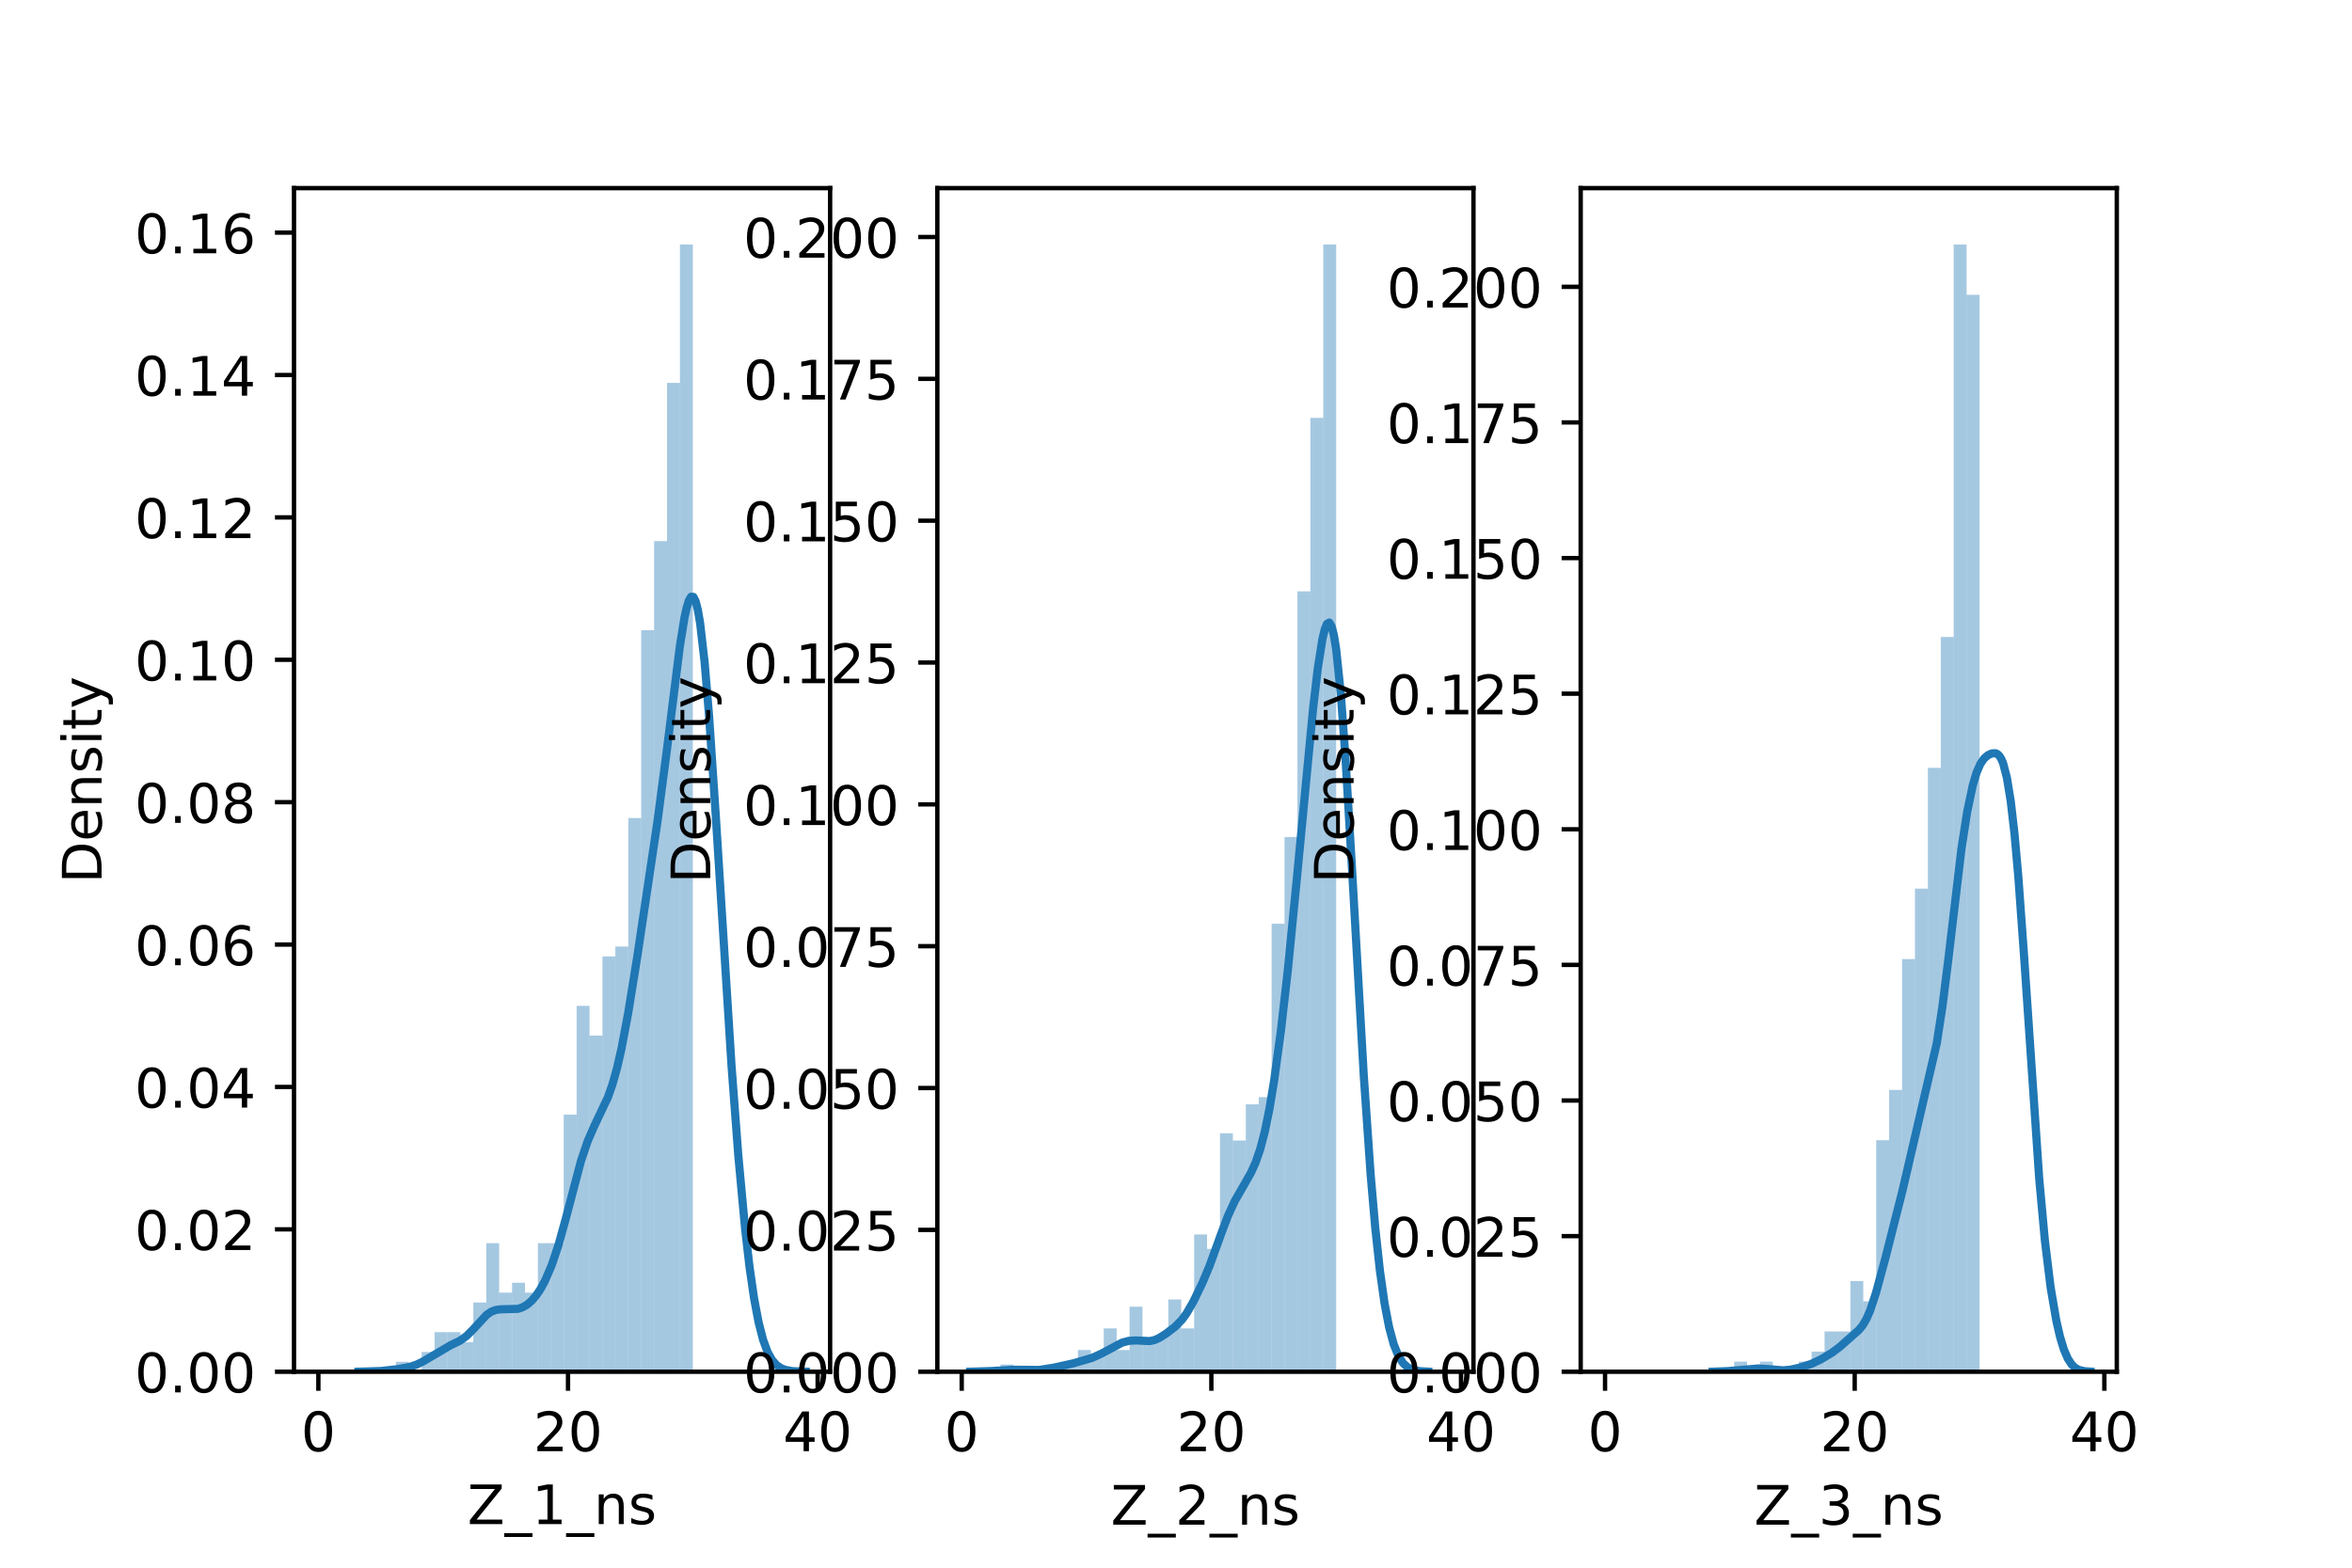 <?xml version="1.0" encoding="utf-8" standalone="no"?>
<!DOCTYPE svg PUBLIC "-//W3C//DTD SVG 1.1//EN"
  "http://www.w3.org/Graphics/SVG/1.1/DTD/svg11.dtd">
<!-- Created with matplotlib (https://matplotlib.org/) -->
<svg height="288pt" version="1.1" viewBox="0 0 432 288" width="432pt" xmlns="http://www.w3.org/2000/svg" xmlns:xlink="http://www.w3.org/1999/xlink">
 <defs>
  <style type="text/css">*{stroke-linecap:butt;stroke-linejoin:round;}</style>
 </defs>
 <g id="figure_1">
  <g id="patch_1">
   <path d="M 0 288 
L 432 288 
L 432 0 
L 0 0 
z
" style="fill:#ffffff;"/>
  </g>
  <g id="axes_1">
   <g id="patch_2">
    <path d="M 54 252 
L 152.471 252 
L 152.471 34.56 
L 54 34.56 
z
" style="fill:#ffffff;"/>
   </g>
   <g id="patch_3">
    <path clip-path="url(#p7fac7d7d15)" d="M 58.476 252 
L 60.848 252 
L 60.848 252 
L 58.476 252 
z
" style="fill:#1f77b4;opacity:0.4;"/>
   </g>
   <g id="patch_4">
    <path clip-path="url(#p7fac7d7d15)" d="M 60.848 252 
L 63.219 252 
L 63.219 252 
L 60.848 252 
z
" style="fill:#1f77b4;opacity:0.4;"/>
   </g>
   <g id="patch_5">
    <path clip-path="url(#p7fac7d7d15)" d="M 63.219 252 
L 65.591 252 
L 65.591 252 
L 63.219 252 
z
" style="fill:#1f77b4;opacity:0.4;"/>
   </g>
   <g id="patch_6">
    <path clip-path="url(#p7fac7d7d15)" d="M 65.591 252 
L 67.963 252 
L 67.963 252 
L 65.591 252 
z
" style="fill:#1f77b4;opacity:0.4;"/>
   </g>
   <g id="patch_7">
    <path clip-path="url(#p7fac7d7d15)" d="M 67.963 252 
L 70.335 252 
L 70.335 252 
L 67.963 252 
z
" style="fill:#1f77b4;opacity:0.4;"/>
   </g>
   <g id="patch_8">
    <path clip-path="url(#p7fac7d7d15)" d="M 70.335 252 
L 72.706 252 
L 72.706 252 
L 70.335 252 
z
" style="fill:#1f77b4;opacity:0.4;"/>
   </g>
   <g id="patch_9">
    <path clip-path="url(#p7fac7d7d15)" d="M 72.706 252 
L 75.078 252 
L 75.078 250.183 
L 72.706 250.183 
z
" style="fill:#1f77b4;opacity:0.4;"/>
   </g>
   <g id="patch_10">
    <path clip-path="url(#p7fac7d7d15)" d="M 75.078 252 
L 77.45 252 
L 77.45 252 
L 75.078 252 
z
" style="fill:#1f77b4;opacity:0.4;"/>
   </g>
   <g id="patch_11">
    <path clip-path="url(#p7fac7d7d15)" d="M 77.45 252 
L 79.822 252 
L 79.822 248.367 
L 77.45 248.367 
z
" style="fill:#1f77b4;opacity:0.4;"/>
   </g>
   <g id="patch_12">
    <path clip-path="url(#p7fac7d7d15)" d="M 79.822 252 
L 82.193 252 
L 82.193 244.734 
L 79.822 244.734 
z
" style="fill:#1f77b4;opacity:0.4;"/>
   </g>
   <g id="patch_13">
    <path clip-path="url(#p7fac7d7d15)" d="M 82.193 252 
L 84.565 252 
L 84.565 244.734 
L 82.193 244.734 
z
" style="fill:#1f77b4;opacity:0.4;"/>
   </g>
   <g id="patch_14">
    <path clip-path="url(#p7fac7d7d15)" d="M 84.565 252 
L 86.937 252 
L 86.937 246.55 
L 84.565 246.55 
z
" style="fill:#1f77b4;opacity:0.4;"/>
   </g>
   <g id="patch_15">
    <path clip-path="url(#p7fac7d7d15)" d="M 86.937 252 
L 89.309 252 
L 89.309 239.284 
L 86.937 239.284 
z
" style="fill:#1f77b4;opacity:0.4;"/>
   </g>
   <g id="patch_16">
    <path clip-path="url(#p7fac7d7d15)" d="M 89.309 252 
L 91.68 252 
L 91.68 228.385 
L 89.309 228.385 
z
" style="fill:#1f77b4;opacity:0.4;"/>
   </g>
   <g id="patch_17">
    <path clip-path="url(#p7fac7d7d15)" d="M 91.68 252 
L 94.052 252 
L 94.052 237.468 
L 91.68 237.468 
z
" style="fill:#1f77b4;opacity:0.4;"/>
   </g>
   <g id="patch_18">
    <path clip-path="url(#p7fac7d7d15)" d="M 94.052 252 
L 96.424 252 
L 96.424 235.651 
L 94.052 235.651 
z
" style="fill:#1f77b4;opacity:0.4;"/>
   </g>
   <g id="patch_19">
    <path clip-path="url(#p7fac7d7d15)" d="M 96.424 252 
L 98.796 252 
L 98.796 237.468 
L 96.424 237.468 
z
" style="fill:#1f77b4;opacity:0.4;"/>
   </g>
   <g id="patch_20">
    <path clip-path="url(#p7fac7d7d15)" d="M 98.796 252 
L 101.167 252 
L 101.167 228.385 
L 98.796 228.385 
z
" style="fill:#1f77b4;opacity:0.4;"/>
   </g>
   <g id="patch_21">
    <path clip-path="url(#p7fac7d7d15)" d="M 101.167 252 
L 103.539 252 
L 103.539 228.385 
L 101.167 228.385 
z
" style="fill:#1f77b4;opacity:0.4;"/>
   </g>
   <g id="patch_22">
    <path clip-path="url(#p7fac7d7d15)" d="M 103.539 252 
L 105.911 252 
L 105.911 204.77 
L 103.539 204.77 
z
" style="fill:#1f77b4;opacity:0.4;"/>
   </g>
   <g id="patch_23">
    <path clip-path="url(#p7fac7d7d15)" d="M 105.911 252 
L 108.283 252 
L 108.283 184.788 
L 105.911 184.788 
z
" style="fill:#1f77b4;opacity:0.4;"/>
   </g>
   <g id="patch_24">
    <path clip-path="url(#p7fac7d7d15)" d="M 108.283 252 
L 110.654 252 
L 110.654 190.238 
L 108.283 190.238 
z
" style="fill:#1f77b4;opacity:0.4;"/>
   </g>
   <g id="patch_25">
    <path clip-path="url(#p7fac7d7d15)" d="M 110.654 252 
L 113.026 252 
L 113.026 175.705 
L 110.654 175.705 
z
" style="fill:#1f77b4;opacity:0.4;"/>
   </g>
   <g id="patch_26">
    <path clip-path="url(#p7fac7d7d15)" d="M 113.026 252 
L 115.398 252 
L 115.398 173.889 
L 113.026 173.889 
z
" style="fill:#1f77b4;opacity:0.4;"/>
   </g>
   <g id="patch_27">
    <path clip-path="url(#p7fac7d7d15)" d="M 115.398 252 
L 117.77 252 
L 117.77 150.274 
L 115.398 150.274 
z
" style="fill:#1f77b4;opacity:0.4;"/>
   </g>
   <g id="patch_28">
    <path clip-path="url(#p7fac7d7d15)" d="M 117.77 252 
L 120.141 252 
L 120.141 115.759 
L 117.77 115.759 
z
" style="fill:#1f77b4;opacity:0.4;"/>
   </g>
   <g id="patch_29">
    <path clip-path="url(#p7fac7d7d15)" d="M 120.141 252 
L 122.513 252 
L 122.513 99.411 
L 120.141 99.411 
z
" style="fill:#1f77b4;opacity:0.4;"/>
   </g>
   <g id="patch_30">
    <path clip-path="url(#p7fac7d7d15)" d="M 122.513 252 
L 124.885 252 
L 124.885 70.346 
L 122.513 70.346 
z
" style="fill:#1f77b4;opacity:0.4;"/>
   </g>
   <g id="patch_31">
    <path clip-path="url(#p7fac7d7d15)" d="M 124.885 252 
L 127.257 252 
L 127.257 44.914 
L 124.885 44.914 
z
" style="fill:#1f77b4;opacity:0.4;"/>
   </g>
   <g id="matplotlib.axis_1">
    <g id="xtick_1">
     <g id="line2d_1">
      <defs>
       <path d="M 0 0 
L 0 3.5 
" id="m685cf4e56a" style="stroke:#000000;stroke-width:0.8;"/>
      </defs>
      <g>
       <use style="stroke:#000000;stroke-width:0.8;" x="58.476" xlink:href="#m685cf4e56a" y="252"/>
      </g>
     </g>
     <g id="text_1">
      <!-- 0 -->
      <g transform="translate(55.295 266.598)scale(0.1 -0.1)">
       <defs>
        <path d="M 31.781 66.406 
Q 24.172 66.406 20.328 58.906 
Q 16.5 51.422 16.5 36.375 
Q 16.5 21.391 20.328 13.891 
Q 24.172 6.391 31.781 6.391 
Q 39.453 6.391 43.281 13.891 
Q 47.125 21.391 47.125 36.375 
Q 47.125 51.422 43.281 58.906 
Q 39.453 66.406 31.781 66.406 
z
M 31.781 74.219 
Q 44.047 74.219 50.516 64.516 
Q 56.984 54.828 56.984 36.375 
Q 56.984 17.969 50.516 8.266 
Q 44.047 -1.422 31.781 -1.422 
Q 19.531 -1.422 13.062 8.266 
Q 6.594 17.969 6.594 36.375 
Q 6.594 54.828 13.062 64.516 
Q 19.531 74.219 31.781 74.219 
z
" id="DejaVuSans-48"/>
       </defs>
       <use xlink:href="#DejaVuSans-48"/>
      </g>
     </g>
    </g>
    <g id="xtick_2">
     <g id="line2d_2">
      <g>
       <use style="stroke:#000000;stroke-width:0.8;" x="104.33" xlink:href="#m685cf4e56a" y="252"/>
      </g>
     </g>
     <g id="text_2">
      <!-- 20 -->
      <g transform="translate(97.967 266.598)scale(0.1 -0.1)">
       <defs>
        <path d="M 19.188 8.297 
L 53.609 8.297 
L 53.609 0 
L 7.328 0 
L 7.328 8.297 
Q 12.938 14.109 22.625 23.891 
Q 32.328 33.688 34.812 36.531 
Q 39.547 41.844 41.422 45.531 
Q 43.312 49.219 43.312 52.781 
Q 43.312 58.594 39.234 62.25 
Q 35.156 65.922 28.609 65.922 
Q 23.969 65.922 18.812 64.312 
Q 13.672 62.703 7.812 59.422 
L 7.812 69.391 
Q 13.766 71.781 18.938 73 
Q 24.125 74.219 28.422 74.219 
Q 39.75 74.219 46.484 68.547 
Q 53.219 62.891 53.219 53.422 
Q 53.219 48.922 51.531 44.891 
Q 49.859 40.875 45.406 35.406 
Q 44.188 33.984 37.641 27.219 
Q 31.109 20.453 19.188 8.297 
z
" id="DejaVuSans-50"/>
       </defs>
       <use xlink:href="#DejaVuSans-50"/>
       <use x="63.623" xlink:href="#DejaVuSans-48"/>
      </g>
     </g>
    </g>
    <g id="xtick_3">
     <g id="line2d_3">
      <g>
       <use style="stroke:#000000;stroke-width:0.8;" x="150.183" xlink:href="#m685cf4e56a" y="252"/>
      </g>
     </g>
     <g id="text_3">
      <!-- 40 -->
      <g transform="translate(143.821 266.598)scale(0.1 -0.1)">
       <defs>
        <path d="M 37.797 64.312 
L 12.891 25.391 
L 37.797 25.391 
z
M 35.203 72.906 
L 47.609 72.906 
L 47.609 25.391 
L 58.016 25.391 
L 58.016 17.188 
L 47.609 17.188 
L 47.609 0 
L 37.797 0 
L 37.797 17.188 
L 4.891 17.188 
L 4.891 26.703 
z
" id="DejaVuSans-52"/>
       </defs>
       <use xlink:href="#DejaVuSans-52"/>
       <use x="63.623" xlink:href="#DejaVuSans-48"/>
      </g>
     </g>
    </g>
    <g id="text_4">
     <!-- Z_1_ns -->
     <g transform="translate(85.856 279.998)scale(0.1 -0.1)">
      <defs>
       <path d="M 5.609 72.906 
L 62.891 72.906 
L 62.891 65.375 
L 16.797 8.297 
L 64.016 8.297 
L 64.016 0 
L 4.5 0 
L 4.5 7.516 
L 50.594 64.594 
L 5.609 64.594 
z
" id="DejaVuSans-90"/>
       <path d="M 50.984 -16.609 
L 50.984 -23.578 
L -0.984 -23.578 
L -0.984 -16.609 
z
" id="DejaVuSans-95"/>
       <path d="M 12.406 8.297 
L 28.516 8.297 
L 28.516 63.922 
L 10.984 60.406 
L 10.984 69.391 
L 28.422 72.906 
L 38.281 72.906 
L 38.281 8.297 
L 54.391 8.297 
L 54.391 0 
L 12.406 0 
z
" id="DejaVuSans-49"/>
       <path d="M 54.891 33.016 
L 54.891 0 
L 45.906 0 
L 45.906 32.719 
Q 45.906 40.484 42.875 44.328 
Q 39.844 48.188 33.797 48.188 
Q 26.516 48.188 22.312 43.547 
Q 18.109 38.922 18.109 30.906 
L 18.109 0 
L 9.078 0 
L 9.078 54.688 
L 18.109 54.688 
L 18.109 46.188 
Q 21.344 51.125 25.703 53.562 
Q 30.078 56 35.797 56 
Q 45.219 56 50.047 50.172 
Q 54.891 44.344 54.891 33.016 
z
" id="DejaVuSans-110"/>
       <path d="M 44.281 53.078 
L 44.281 44.578 
Q 40.484 46.531 36.375 47.5 
Q 32.281 48.484 27.875 48.484 
Q 21.188 48.484 17.844 46.438 
Q 14.5 44.391 14.5 40.281 
Q 14.5 37.156 16.891 35.375 
Q 19.281 33.594 26.516 31.984 
L 29.594 31.297 
Q 39.156 29.25 43.188 25.516 
Q 47.219 21.781 47.219 15.094 
Q 47.219 7.469 41.188 3.016 
Q 35.156 -1.422 24.609 -1.422 
Q 20.219 -1.422 15.453 -0.562 
Q 10.688 0.297 5.422 2 
L 5.422 11.281 
Q 10.406 8.688 15.234 7.391 
Q 20.062 6.109 24.812 6.109 
Q 31.156 6.109 34.562 8.281 
Q 37.984 10.453 37.984 14.406 
Q 37.984 18.062 35.516 20.016 
Q 33.062 21.969 24.703 23.781 
L 21.578 24.516 
Q 13.234 26.266 9.516 29.906 
Q 5.812 33.547 5.812 39.891 
Q 5.812 47.609 11.281 51.797 
Q 16.75 56 26.812 56 
Q 31.781 56 36.172 55.266 
Q 40.578 54.547 44.281 53.078 
z
" id="DejaVuSans-115"/>
      </defs>
      <use xlink:href="#DejaVuSans-90"/>
      <use x="68.506" xlink:href="#DejaVuSans-95"/>
      <use x="118.506" xlink:href="#DejaVuSans-49"/>
      <use x="182.129" xlink:href="#DejaVuSans-95"/>
      <use x="232.129" xlink:href="#DejaVuSans-110"/>
      <use x="295.508" xlink:href="#DejaVuSans-115"/>
     </g>
    </g>
   </g>
   <g id="matplotlib.axis_2">
    <g id="ytick_1">
     <g id="line2d_4">
      <defs>
       <path d="M 0 0 
L -3.5 0 
" id="m2e56b4060c" style="stroke:#000000;stroke-width:0.8;"/>
      </defs>
      <g>
       <use style="stroke:#000000;stroke-width:0.8;" x="54" xlink:href="#m2e56b4060c" y="252"/>
      </g>
     </g>
     <g id="text_5">
      <!-- 0.00 -->
      <g transform="translate(24.734 255.799)scale(0.1 -0.1)">
       <defs>
        <path d="M 10.688 12.406 
L 21 12.406 
L 21 0 
L 10.688 0 
z
" id="DejaVuSans-46"/>
       </defs>
       <use xlink:href="#DejaVuSans-48"/>
       <use x="63.623" xlink:href="#DejaVuSans-46"/>
       <use x="95.41" xlink:href="#DejaVuSans-48"/>
       <use x="159.033" xlink:href="#DejaVuSans-48"/>
      </g>
     </g>
    </g>
    <g id="ytick_2">
     <g id="line2d_5">
      <g>
       <use style="stroke:#000000;stroke-width:0.8;" x="54" xlink:href="#m2e56b4060c" y="225.842"/>
      </g>
     </g>
     <g id="text_6">
      <!-- 0.02 -->
      <g transform="translate(24.734 229.641)scale(0.1 -0.1)">
       <use xlink:href="#DejaVuSans-48"/>
       <use x="63.623" xlink:href="#DejaVuSans-46"/>
       <use x="95.41" xlink:href="#DejaVuSans-48"/>
       <use x="159.033" xlink:href="#DejaVuSans-50"/>
      </g>
     </g>
    </g>
    <g id="ytick_3">
     <g id="line2d_6">
      <g>
       <use style="stroke:#000000;stroke-width:0.8;" x="54" xlink:href="#m2e56b4060c" y="199.684"/>
      </g>
     </g>
     <g id="text_7">
      <!-- 0.04 -->
      <g transform="translate(24.734 203.483)scale(0.1 -0.1)">
       <use xlink:href="#DejaVuSans-48"/>
       <use x="63.623" xlink:href="#DejaVuSans-46"/>
       <use x="95.41" xlink:href="#DejaVuSans-48"/>
       <use x="159.033" xlink:href="#DejaVuSans-52"/>
      </g>
     </g>
    </g>
    <g id="ytick_4">
     <g id="line2d_7">
      <g>
       <use style="stroke:#000000;stroke-width:0.8;" x="54" xlink:href="#m2e56b4060c" y="173.525"/>
      </g>
     </g>
     <g id="text_8">
      <!-- 0.06 -->
      <g transform="translate(24.734 177.325)scale(0.1 -0.1)">
       <defs>
        <path d="M 33.016 40.375 
Q 26.375 40.375 22.484 35.828 
Q 18.609 31.297 18.609 23.391 
Q 18.609 15.531 22.484 10.953 
Q 26.375 6.391 33.016 6.391 
Q 39.656 6.391 43.531 10.953 
Q 47.406 15.531 47.406 23.391 
Q 47.406 31.297 43.531 35.828 
Q 39.656 40.375 33.016 40.375 
z
M 52.594 71.297 
L 52.594 62.312 
Q 48.875 64.062 45.094 64.984 
Q 41.312 65.922 37.594 65.922 
Q 27.828 65.922 22.672 59.328 
Q 17.531 52.734 16.797 39.406 
Q 19.672 43.656 24.016 45.922 
Q 28.375 48.188 33.594 48.188 
Q 44.578 48.188 50.953 41.516 
Q 57.328 34.859 57.328 23.391 
Q 57.328 12.156 50.688 5.359 
Q 44.047 -1.422 33.016 -1.422 
Q 20.359 -1.422 13.672 8.266 
Q 6.984 17.969 6.984 36.375 
Q 6.984 53.656 15.188 63.938 
Q 23.391 74.219 37.203 74.219 
Q 40.922 74.219 44.703 73.484 
Q 48.484 72.75 52.594 71.297 
z
" id="DejaVuSans-54"/>
       </defs>
       <use xlink:href="#DejaVuSans-48"/>
       <use x="63.623" xlink:href="#DejaVuSans-46"/>
       <use x="95.41" xlink:href="#DejaVuSans-48"/>
       <use x="159.033" xlink:href="#DejaVuSans-54"/>
      </g>
     </g>
    </g>
    <g id="ytick_5">
     <g id="line2d_8">
      <g>
       <use style="stroke:#000000;stroke-width:0.8;" x="54" xlink:href="#m2e56b4060c" y="147.367"/>
      </g>
     </g>
     <g id="text_9">
      <!-- 0.08 -->
      <g transform="translate(24.734 151.166)scale(0.1 -0.1)">
       <defs>
        <path d="M 31.781 34.625 
Q 24.75 34.625 20.719 30.859 
Q 16.703 27.094 16.703 20.516 
Q 16.703 13.922 20.719 10.156 
Q 24.75 6.391 31.781 6.391 
Q 38.812 6.391 42.859 10.172 
Q 46.922 13.969 46.922 20.516 
Q 46.922 27.094 42.891 30.859 
Q 38.875 34.625 31.781 34.625 
z
M 21.922 38.812 
Q 15.578 40.375 12.031 44.719 
Q 8.5 49.078 8.5 55.328 
Q 8.5 64.062 14.719 69.141 
Q 20.953 74.219 31.781 74.219 
Q 42.672 74.219 48.875 69.141 
Q 55.078 64.062 55.078 55.328 
Q 55.078 49.078 51.531 44.719 
Q 48 40.375 41.703 38.812 
Q 48.828 37.156 52.797 32.312 
Q 56.781 27.484 56.781 20.516 
Q 56.781 9.906 50.312 4.234 
Q 43.844 -1.422 31.781 -1.422 
Q 19.734 -1.422 13.25 4.234 
Q 6.781 9.906 6.781 20.516 
Q 6.781 27.484 10.781 32.312 
Q 14.797 37.156 21.922 38.812 
z
M 18.312 54.391 
Q 18.312 48.734 21.844 45.562 
Q 25.391 42.391 31.781 42.391 
Q 38.141 42.391 41.719 45.562 
Q 45.312 48.734 45.312 54.391 
Q 45.312 60.062 41.719 63.234 
Q 38.141 66.406 31.781 66.406 
Q 25.391 66.406 21.844 63.234 
Q 18.312 60.062 18.312 54.391 
z
" id="DejaVuSans-56"/>
       </defs>
       <use xlink:href="#DejaVuSans-48"/>
       <use x="63.623" xlink:href="#DejaVuSans-46"/>
       <use x="95.41" xlink:href="#DejaVuSans-48"/>
       <use x="159.033" xlink:href="#DejaVuSans-56"/>
      </g>
     </g>
    </g>
    <g id="ytick_6">
     <g id="line2d_9">
      <g>
       <use style="stroke:#000000;stroke-width:0.8;" x="54" xlink:href="#m2e56b4060c" y="121.209"/>
      </g>
     </g>
     <g id="text_10">
      <!-- 0.10 -->
      <g transform="translate(24.734 125.008)scale(0.1 -0.1)">
       <use xlink:href="#DejaVuSans-48"/>
       <use x="63.623" xlink:href="#DejaVuSans-46"/>
       <use x="95.41" xlink:href="#DejaVuSans-49"/>
       <use x="159.033" xlink:href="#DejaVuSans-48"/>
      </g>
     </g>
    </g>
    <g id="ytick_7">
     <g id="line2d_10">
      <g>
       <use style="stroke:#000000;stroke-width:0.8;" x="54" xlink:href="#m2e56b4060c" y="95.051"/>
      </g>
     </g>
     <g id="text_11">
      <!-- 0.12 -->
      <g transform="translate(24.734 98.85)scale(0.1 -0.1)">
       <use xlink:href="#DejaVuSans-48"/>
       <use x="63.623" xlink:href="#DejaVuSans-46"/>
       <use x="95.41" xlink:href="#DejaVuSans-49"/>
       <use x="159.033" xlink:href="#DejaVuSans-50"/>
      </g>
     </g>
    </g>
    <g id="ytick_8">
     <g id="line2d_11">
      <g>
       <use style="stroke:#000000;stroke-width:0.8;" x="54" xlink:href="#m2e56b4060c" y="68.893"/>
      </g>
     </g>
     <g id="text_12">
      <!-- 0.14 -->
      <g transform="translate(24.734 72.692)scale(0.1 -0.1)">
       <use xlink:href="#DejaVuSans-48"/>
       <use x="63.623" xlink:href="#DejaVuSans-46"/>
       <use x="95.41" xlink:href="#DejaVuSans-49"/>
       <use x="159.033" xlink:href="#DejaVuSans-52"/>
      </g>
     </g>
    </g>
    <g id="ytick_9">
     <g id="line2d_12">
      <g>
       <use style="stroke:#000000;stroke-width:0.8;" x="54" xlink:href="#m2e56b4060c" y="42.734"/>
      </g>
     </g>
     <g id="text_13">
      <!-- 0.16 -->
      <g transform="translate(24.734 46.534)scale(0.1 -0.1)">
       <use xlink:href="#DejaVuSans-48"/>
       <use x="63.623" xlink:href="#DejaVuSans-46"/>
       <use x="95.41" xlink:href="#DejaVuSans-49"/>
       <use x="159.033" xlink:href="#DejaVuSans-54"/>
      </g>
     </g>
    </g>
    <g id="text_14">
     <!-- Density -->
     <g transform="translate(18.655 162.289)rotate(-90)scale(0.1 -0.1)">
      <defs>
       <path d="M 19.672 64.797 
L 19.672 8.109 
L 31.594 8.109 
Q 46.688 8.109 53.688 14.938 
Q 60.688 21.781 60.688 36.531 
Q 60.688 51.172 53.688 57.984 
Q 46.688 64.797 31.594 64.797 
z
M 9.812 72.906 
L 30.078 72.906 
Q 51.266 72.906 61.172 64.094 
Q 71.094 55.281 71.094 36.531 
Q 71.094 17.672 61.125 8.828 
Q 51.172 0 30.078 0 
L 9.812 0 
z
" id="DejaVuSans-68"/>
       <path d="M 56.203 29.594 
L 56.203 25.203 
L 14.891 25.203 
Q 15.484 15.922 20.484 11.062 
Q 25.484 6.203 34.422 6.203 
Q 39.594 6.203 44.453 7.469 
Q 49.312 8.734 54.109 11.281 
L 54.109 2.781 
Q 49.266 0.734 44.188 -0.344 
Q 39.109 -1.422 33.891 -1.422 
Q 20.797 -1.422 13.156 6.188 
Q 5.516 13.812 5.516 26.812 
Q 5.516 40.234 12.766 48.109 
Q 20.016 56 32.328 56 
Q 43.359 56 49.781 48.891 
Q 56.203 41.797 56.203 29.594 
z
M 47.219 32.234 
Q 47.125 39.594 43.094 43.984 
Q 39.062 48.391 32.422 48.391 
Q 24.906 48.391 20.391 44.141 
Q 15.875 39.891 15.188 32.172 
z
" id="DejaVuSans-101"/>
       <path d="M 9.422 54.688 
L 18.406 54.688 
L 18.406 0 
L 9.422 0 
z
M 9.422 75.984 
L 18.406 75.984 
L 18.406 64.594 
L 9.422 64.594 
z
" id="DejaVuSans-105"/>
       <path d="M 18.312 70.219 
L 18.312 54.688 
L 36.812 54.688 
L 36.812 47.703 
L 18.312 47.703 
L 18.312 18.016 
Q 18.312 11.328 20.141 9.422 
Q 21.969 7.516 27.594 7.516 
L 36.812 7.516 
L 36.812 0 
L 27.594 0 
Q 17.188 0 13.234 3.875 
Q 9.281 7.766 9.281 18.016 
L 9.281 47.703 
L 2.688 47.703 
L 2.688 54.688 
L 9.281 54.688 
L 9.281 70.219 
z
" id="DejaVuSans-116"/>
       <path d="M 32.172 -5.078 
Q 28.375 -14.844 24.75 -17.812 
Q 21.141 -20.797 15.094 -20.797 
L 7.906 -20.797 
L 7.906 -13.281 
L 13.188 -13.281 
Q 16.891 -13.281 18.938 -11.516 
Q 21 -9.766 23.484 -3.219 
L 25.094 0.875 
L 2.984 54.688 
L 12.5 54.688 
L 29.594 11.922 
L 46.688 54.688 
L 56.203 54.688 
z
" id="DejaVuSans-121"/>
      </defs>
      <use xlink:href="#DejaVuSans-68"/>
      <use x="77.002" xlink:href="#DejaVuSans-101"/>
      <use x="138.525" xlink:href="#DejaVuSans-110"/>
      <use x="201.904" xlink:href="#DejaVuSans-115"/>
      <use x="254.004" xlink:href="#DejaVuSans-105"/>
      <use x="281.787" xlink:href="#DejaVuSans-116"/>
      <use x="320.996" xlink:href="#DejaVuSans-121"/>
     </g>
    </g>
   </g>
   <g id="line2d_13">
    <path clip-path="url(#p7fac7d7d15)" d="M 65.84 251.995 
L 69.968 251.868 
L 73.271 251.493 
L 75.335 251.09 
L 76.573 250.67 
L 77.812 250.049 
L 82.766 247.129 
L 84.417 246.342 
L 85.656 245.467 
L 86.894 244.232 
L 89.371 241.559 
L 90.197 240.988 
L 91.023 240.663 
L 91.848 240.542 
L 95.151 240.446 
L 95.977 240.166 
L 96.803 239.689 
L 97.628 238.984 
L 98.454 238.028 
L 99.28 236.805 
L 100.105 235.291 
L 101.344 232.404 
L 102.582 228.697 
L 103.821 224.232 
L 106.711 213.279 
L 107.949 209.623 
L 109.188 206.786 
L 111.665 201.563 
L 112.49 199.212 
L 113.316 196.278 
L 114.142 192.687 
L 115.38 186.124 
L 117.032 175.856 
L 120.747 151.009 
L 122.399 138.475 
L 124.876 118.701 
L 125.701 113.57 
L 126.114 111.665 
L 126.527 110.323 
L 126.94 109.628 
L 127.353 109.653 
L 127.766 110.449 
L 128.178 112.051 
L 128.591 114.466 
L 129.417 121.648 
L 130.243 131.584 
L 131.481 150.061 
L 134.371 195.898 
L 135.609 212.311 
L 136.848 225.674 
L 137.674 232.796 
L 138.499 238.505 
L 139.325 242.892 
L 140.151 246.109 
L 140.976 248.354 
L 141.802 249.844 
L 142.628 250.783 
L 143.453 251.346 
L 144.279 251.666 
L 145.518 251.89 
L 147.582 251.987 
L 147.995 251.992 
L 147.995 251.992 
" style="fill:none;stroke:#1f77b4;stroke-linecap:square;stroke-width:1.5;"/>
   </g>
   <g id="patch_32">
    <path d="M 54 252 
L 54 34.56 
" style="fill:none;stroke:#000000;stroke-linecap:square;stroke-linejoin:miter;stroke-width:0.8;"/>
   </g>
   <g id="patch_33">
    <path d="M 152.471 252 
L 152.471 34.56 
" style="fill:none;stroke:#000000;stroke-linecap:square;stroke-linejoin:miter;stroke-width:0.8;"/>
   </g>
   <g id="patch_34">
    <path d="M 54 252 
L 152.471 252 
" style="fill:none;stroke:#000000;stroke-linecap:square;stroke-linejoin:miter;stroke-width:0.8;"/>
   </g>
   <g id="patch_35">
    <path d="M 54 34.56 
L 152.471 34.56 
" style="fill:none;stroke:#000000;stroke-linecap:square;stroke-linejoin:miter;stroke-width:0.8;"/>
   </g>
  </g>
  <g id="axes_2">
   <g id="patch_36">
    <path d="M 172.165 252 
L 270.635 252 
L 270.635 34.56 
L 172.165 34.56 
z
" style="fill:#ffffff;"/>
   </g>
   <g id="patch_37">
    <path clip-path="url(#p510e525037)" d="M 176.641 252 
L 179.012 252 
L 179.012 252 
L 176.641 252 
z
" style="fill:#1f77b4;opacity:0.4;"/>
   </g>
   <g id="patch_38">
    <path clip-path="url(#p510e525037)" d="M 179.012 252 
L 181.384 252 
L 181.384 252 
L 179.012 252 
z
" style="fill:#1f77b4;opacity:0.4;"/>
   </g>
   <g id="patch_39">
    <path clip-path="url(#p510e525037)" d="M 181.384 252 
L 183.756 252 
L 183.756 252 
L 181.384 252 
z
" style="fill:#1f77b4;opacity:0.4;"/>
   </g>
   <g id="patch_40">
    <path clip-path="url(#p510e525037)" d="M 183.756 252 
L 186.128 252 
L 186.128 250.673 
L 183.756 250.673 
z
" style="fill:#1f77b4;opacity:0.4;"/>
   </g>
   <g id="patch_41">
    <path clip-path="url(#p510e525037)" d="M 186.128 252 
L 188.499 252 
L 188.499 252 
L 186.128 252 
z
" style="fill:#1f77b4;opacity:0.4;"/>
   </g>
   <g id="patch_42">
    <path clip-path="url(#p510e525037)" d="M 188.499 252 
L 190.871 252 
L 190.871 252 
L 188.499 252 
z
" style="fill:#1f77b4;opacity:0.4;"/>
   </g>
   <g id="patch_43">
    <path clip-path="url(#p510e525037)" d="M 190.871 252 
L 193.243 252 
L 193.243 252 
L 190.871 252 
z
" style="fill:#1f77b4;opacity:0.4;"/>
   </g>
   <g id="patch_44">
    <path clip-path="url(#p510e525037)" d="M 193.243 252 
L 195.615 252 
L 195.615 250.673 
L 193.243 250.673 
z
" style="fill:#1f77b4;opacity:0.4;"/>
   </g>
   <g id="patch_45">
    <path clip-path="url(#p510e525037)" d="M 195.615 252 
L 197.986 252 
L 197.986 250.673 
L 195.615 250.673 
z
" style="fill:#1f77b4;opacity:0.4;"/>
   </g>
   <g id="patch_46">
    <path clip-path="url(#p510e525037)" d="M 197.986 252 
L 200.358 252 
L 200.358 248.018 
L 197.986 248.018 
z
" style="fill:#1f77b4;opacity:0.4;"/>
   </g>
   <g id="patch_47">
    <path clip-path="url(#p510e525037)" d="M 200.358 252 
L 202.73 252 
L 202.73 249.345 
L 200.358 249.345 
z
" style="fill:#1f77b4;opacity:0.4;"/>
   </g>
   <g id="patch_48">
    <path clip-path="url(#p510e525037)" d="M 202.73 252 
L 205.102 252 
L 205.102 244.035 
L 202.73 244.035 
z
" style="fill:#1f77b4;opacity:0.4;"/>
   </g>
   <g id="patch_49">
    <path clip-path="url(#p510e525037)" d="M 205.102 252 
L 207.473 252 
L 207.473 248.018 
L 205.102 248.018 
z
" style="fill:#1f77b4;opacity:0.4;"/>
   </g>
   <g id="patch_50">
    <path clip-path="url(#p510e525037)" d="M 207.473 252 
L 209.845 252 
L 209.845 240.053 
L 207.473 240.053 
z
" style="fill:#1f77b4;opacity:0.4;"/>
   </g>
   <g id="patch_51">
    <path clip-path="url(#p510e525037)" d="M 209.845 252 
L 212.217 252 
L 212.217 246.69 
L 209.845 246.69 
z
" style="fill:#1f77b4;opacity:0.4;"/>
   </g>
   <g id="patch_52">
    <path clip-path="url(#p510e525037)" d="M 212.217 252 
L 214.589 252 
L 214.589 245.363 
L 212.217 245.363 
z
" style="fill:#1f77b4;opacity:0.4;"/>
   </g>
   <g id="patch_53">
    <path clip-path="url(#p510e525037)" d="M 214.589 252 
L 216.96 252 
L 216.96 238.725 
L 214.589 238.725 
z
" style="fill:#1f77b4;opacity:0.4;"/>
   </g>
   <g id="patch_54">
    <path clip-path="url(#p510e525037)" d="M 216.96 252 
L 219.332 252 
L 219.332 244.035 
L 216.96 244.035 
z
" style="fill:#1f77b4;opacity:0.4;"/>
   </g>
   <g id="patch_55">
    <path clip-path="url(#p510e525037)" d="M 219.332 252 
L 221.704 252 
L 221.704 226.778 
L 219.332 226.778 
z
" style="fill:#1f77b4;opacity:0.4;"/>
   </g>
   <g id="patch_56">
    <path clip-path="url(#p510e525037)" d="M 221.704 252 
L 224.076 252 
L 224.076 229.433 
L 221.704 229.433 
z
" style="fill:#1f77b4;opacity:0.4;"/>
   </g>
   <g id="patch_57">
    <path clip-path="url(#p510e525037)" d="M 224.076 252 
L 226.447 252 
L 226.447 208.193 
L 224.076 208.193 
z
" style="fill:#1f77b4;opacity:0.4;"/>
   </g>
   <g id="patch_58">
    <path clip-path="url(#p510e525037)" d="M 226.447 252 
L 228.819 252 
L 228.819 209.521 
L 226.447 209.521 
z
" style="fill:#1f77b4;opacity:0.4;"/>
   </g>
   <g id="patch_59">
    <path clip-path="url(#p510e525037)" d="M 228.819 252 
L 231.191 252 
L 231.191 202.884 
L 228.819 202.884 
z
" style="fill:#1f77b4;opacity:0.4;"/>
   </g>
   <g id="patch_60">
    <path clip-path="url(#p510e525037)" d="M 231.191 252 
L 233.563 252 
L 233.563 201.556 
L 231.191 201.556 
z
" style="fill:#1f77b4;opacity:0.4;"/>
   </g>
   <g id="patch_61">
    <path clip-path="url(#p510e525037)" d="M 233.563 252 
L 235.934 252 
L 235.934 169.697 
L 233.563 169.697 
z
" style="fill:#1f77b4;opacity:0.4;"/>
   </g>
   <g id="patch_62">
    <path clip-path="url(#p510e525037)" d="M 235.934 252 
L 238.306 252 
L 238.306 153.767 
L 235.934 153.767 
z
" style="fill:#1f77b4;opacity:0.4;"/>
   </g>
   <g id="patch_63">
    <path clip-path="url(#p510e525037)" d="M 238.306 252 
L 240.678 252 
L 240.678 108.633 
L 238.306 108.633 
z
" style="fill:#1f77b4;opacity:0.4;"/>
   </g>
   <g id="patch_64">
    <path clip-path="url(#p510e525037)" d="M 240.678 252 
L 243.05 252 
L 243.05 76.774 
L 240.678 76.774 
z
" style="fill:#1f77b4;opacity:0.4;"/>
   </g>
   <g id="patch_65">
    <path clip-path="url(#p510e525037)" d="M 243.05 252 
L 245.421 252 
L 245.421 44.914 
L 243.05 44.914 
z
" style="fill:#1f77b4;opacity:0.4;"/>
   </g>
   <g id="matplotlib.axis_3">
    <g id="xtick_4">
     <g id="line2d_14">
      <g>
       <use style="stroke:#000000;stroke-width:0.8;" x="176.641" xlink:href="#m685cf4e56a" y="252"/>
      </g>
     </g>
     <g id="text_15">
      <!-- 0 -->
      <g transform="translate(173.459 266.598)scale(0.1 -0.1)">
       <use xlink:href="#DejaVuSans-48"/>
      </g>
     </g>
    </g>
    <g id="xtick_5">
     <g id="line2d_15">
      <g>
       <use style="stroke:#000000;stroke-width:0.8;" x="222.494" xlink:href="#m685cf4e56a" y="252"/>
      </g>
     </g>
     <g id="text_16">
      <!-- 20 -->
      <g transform="translate(216.132 266.598)scale(0.1 -0.1)">
       <use xlink:href="#DejaVuSans-50"/>
       <use x="63.623" xlink:href="#DejaVuSans-48"/>
      </g>
     </g>
    </g>
    <g id="xtick_6">
     <g id="line2d_16">
      <g>
       <use style="stroke:#000000;stroke-width:0.8;" x="268.348" xlink:href="#m685cf4e56a" y="252"/>
      </g>
     </g>
     <g id="text_17">
      <!-- 40 -->
      <g transform="translate(261.986 266.598)scale(0.1 -0.1)">
       <use xlink:href="#DejaVuSans-52"/>
       <use x="63.623" xlink:href="#DejaVuSans-48"/>
      </g>
     </g>
    </g>
    <g id="text_18">
     <!-- Z_2_ns -->
     <g transform="translate(204.02 280.1)scale(0.1 -0.1)">
      <use xlink:href="#DejaVuSans-90"/>
      <use x="68.506" xlink:href="#DejaVuSans-95"/>
      <use x="118.506" xlink:href="#DejaVuSans-50"/>
      <use x="182.129" xlink:href="#DejaVuSans-95"/>
      <use x="232.129" xlink:href="#DejaVuSans-110"/>
      <use x="295.508" xlink:href="#DejaVuSans-115"/>
     </g>
    </g>
   </g>
   <g id="matplotlib.axis_4">
    <g id="ytick_10">
     <g id="line2d_17">
      <g>
       <use style="stroke:#000000;stroke-width:0.8;" x="172.165" xlink:href="#m2e56b4060c" y="252"/>
      </g>
     </g>
     <g id="text_19">
      <!-- 0.000 -->
      <g transform="translate(136.537 255.799)scale(0.1 -0.1)">
       <use xlink:href="#DejaVuSans-48"/>
       <use x="63.623" xlink:href="#DejaVuSans-46"/>
       <use x="95.41" xlink:href="#DejaVuSans-48"/>
       <use x="159.033" xlink:href="#DejaVuSans-48"/>
       <use x="222.656" xlink:href="#DejaVuSans-48"/>
      </g>
     </g>
    </g>
    <g id="ytick_11">
     <g id="line2d_18">
      <g>
       <use style="stroke:#000000;stroke-width:0.8;" x="172.165" xlink:href="#m2e56b4060c" y="225.943"/>
      </g>
     </g>
     <g id="text_20">
      <!-- 0.025 -->
      <g transform="translate(136.537 229.742)scale(0.1 -0.1)">
       <defs>
        <path d="M 10.797 72.906 
L 49.516 72.906 
L 49.516 64.594 
L 19.828 64.594 
L 19.828 46.734 
Q 21.969 47.469 24.109 47.828 
Q 26.266 48.188 28.422 48.188 
Q 40.625 48.188 47.75 41.5 
Q 54.891 34.812 54.891 23.391 
Q 54.891 11.625 47.562 5.094 
Q 40.234 -1.422 26.906 -1.422 
Q 22.312 -1.422 17.547 -0.641 
Q 12.797 0.141 7.719 1.703 
L 7.719 11.625 
Q 12.109 9.234 16.797 8.062 
Q 21.484 6.891 26.703 6.891 
Q 35.156 6.891 40.078 11.328 
Q 45.016 15.766 45.016 23.391 
Q 45.016 31 40.078 35.438 
Q 35.156 39.891 26.703 39.891 
Q 22.75 39.891 18.812 39.016 
Q 14.891 38.141 10.797 36.281 
z
" id="DejaVuSans-53"/>
       </defs>
       <use xlink:href="#DejaVuSans-48"/>
       <use x="63.623" xlink:href="#DejaVuSans-46"/>
       <use x="95.41" xlink:href="#DejaVuSans-48"/>
       <use x="159.033" xlink:href="#DejaVuSans-50"/>
       <use x="222.656" xlink:href="#DejaVuSans-53"/>
      </g>
     </g>
    </g>
    <g id="ytick_12">
     <g id="line2d_19">
      <g>
       <use style="stroke:#000000;stroke-width:0.8;" x="172.165" xlink:href="#m2e56b4060c" y="199.885"/>
      </g>
     </g>
     <g id="text_21">
      <!-- 0.050 -->
      <g transform="translate(136.537 203.684)scale(0.1 -0.1)">
       <use xlink:href="#DejaVuSans-48"/>
       <use x="63.623" xlink:href="#DejaVuSans-46"/>
       <use x="95.41" xlink:href="#DejaVuSans-48"/>
       <use x="159.033" xlink:href="#DejaVuSans-53"/>
       <use x="222.656" xlink:href="#DejaVuSans-48"/>
      </g>
     </g>
    </g>
    <g id="ytick_13">
     <g id="line2d_20">
      <g>
       <use style="stroke:#000000;stroke-width:0.8;" x="172.165" xlink:href="#m2e56b4060c" y="173.828"/>
      </g>
     </g>
     <g id="text_22">
      <!-- 0.075 -->
      <g transform="translate(136.537 177.627)scale(0.1 -0.1)">
       <defs>
        <path d="M 8.203 72.906 
L 55.078 72.906 
L 55.078 68.703 
L 28.609 0 
L 18.312 0 
L 43.219 64.594 
L 8.203 64.594 
z
" id="DejaVuSans-55"/>
       </defs>
       <use xlink:href="#DejaVuSans-48"/>
       <use x="63.623" xlink:href="#DejaVuSans-46"/>
       <use x="95.41" xlink:href="#DejaVuSans-48"/>
       <use x="159.033" xlink:href="#DejaVuSans-55"/>
       <use x="222.656" xlink:href="#DejaVuSans-53"/>
      </g>
     </g>
    </g>
    <g id="ytick_14">
     <g id="line2d_21">
      <g>
       <use style="stroke:#000000;stroke-width:0.8;" x="172.165" xlink:href="#m2e56b4060c" y="147.771"/>
      </g>
     </g>
     <g id="text_23">
      <!-- 0.100 -->
      <g transform="translate(136.537 151.57)scale(0.1 -0.1)">
       <use xlink:href="#DejaVuSans-48"/>
       <use x="63.623" xlink:href="#DejaVuSans-46"/>
       <use x="95.41" xlink:href="#DejaVuSans-49"/>
       <use x="159.033" xlink:href="#DejaVuSans-48"/>
       <use x="222.656" xlink:href="#DejaVuSans-48"/>
      </g>
     </g>
    </g>
    <g id="ytick_15">
     <g id="line2d_22">
      <g>
       <use style="stroke:#000000;stroke-width:0.8;" x="172.165" xlink:href="#m2e56b4060c" y="121.713"/>
      </g>
     </g>
     <g id="text_24">
      <!-- 0.125 -->
      <g transform="translate(136.537 125.512)scale(0.1 -0.1)">
       <use xlink:href="#DejaVuSans-48"/>
       <use x="63.623" xlink:href="#DejaVuSans-46"/>
       <use x="95.41" xlink:href="#DejaVuSans-49"/>
       <use x="159.033" xlink:href="#DejaVuSans-50"/>
       <use x="222.656" xlink:href="#DejaVuSans-53"/>
      </g>
     </g>
    </g>
    <g id="ytick_16">
     <g id="line2d_23">
      <g>
       <use style="stroke:#000000;stroke-width:0.8;" x="172.165" xlink:href="#m2e56b4060c" y="95.656"/>
      </g>
     </g>
     <g id="text_25">
      <!-- 0.150 -->
      <g transform="translate(136.537 99.455)scale(0.1 -0.1)">
       <use xlink:href="#DejaVuSans-48"/>
       <use x="63.623" xlink:href="#DejaVuSans-46"/>
       <use x="95.41" xlink:href="#DejaVuSans-49"/>
       <use x="159.033" xlink:href="#DejaVuSans-53"/>
       <use x="222.656" xlink:href="#DejaVuSans-48"/>
      </g>
     </g>
    </g>
    <g id="ytick_17">
     <g id="line2d_24">
      <g>
       <use style="stroke:#000000;stroke-width:0.8;" x="172.165" xlink:href="#m2e56b4060c" y="69.598"/>
      </g>
     </g>
     <g id="text_26">
      <!-- 0.175 -->
      <g transform="translate(136.537 73.398)scale(0.1 -0.1)">
       <use xlink:href="#DejaVuSans-48"/>
       <use x="63.623" xlink:href="#DejaVuSans-46"/>
       <use x="95.41" xlink:href="#DejaVuSans-49"/>
       <use x="159.033" xlink:href="#DejaVuSans-55"/>
       <use x="222.656" xlink:href="#DejaVuSans-53"/>
      </g>
     </g>
    </g>
    <g id="ytick_18">
     <g id="line2d_25">
      <g>
       <use style="stroke:#000000;stroke-width:0.8;" x="172.165" xlink:href="#m2e56b4060c" y="43.541"/>
      </g>
     </g>
     <g id="text_27">
      <!-- 0.200 -->
      <g transform="translate(136.537 47.34)scale(0.1 -0.1)">
       <use xlink:href="#DejaVuSans-48"/>
       <use x="63.623" xlink:href="#DejaVuSans-46"/>
       <use x="95.41" xlink:href="#DejaVuSans-50"/>
       <use x="159.033" xlink:href="#DejaVuSans-48"/>
       <use x="222.656" xlink:href="#DejaVuSans-48"/>
      </g>
     </g>
    </g>
    <g id="text_28">
     <!-- Density -->
     <g transform="translate(130.457 162.289)rotate(-90)scale(0.1 -0.1)">
      <use xlink:href="#DejaVuSans-68"/>
      <use x="77.002" xlink:href="#DejaVuSans-101"/>
      <use x="138.525" xlink:href="#DejaVuSans-110"/>
      <use x="201.904" xlink:href="#DejaVuSans-115"/>
      <use x="254.004" xlink:href="#DejaVuSans-105"/>
      <use x="281.787" xlink:href="#DejaVuSans-116"/>
      <use x="320.996" xlink:href="#DejaVuSans-121"/>
     </g>
    </g>
   </g>
   <g id="line2d_26">
    <path clip-path="url(#p510e525037)" d="M 178.195 251.996 
L 182 251.877 
L 186.228 251.628 
L 190.879 251.67 
L 193.415 251.274 
L 197.221 250.437 
L 200.603 249.443 
L 202.294 248.676 
L 206.099 246.654 
L 207.367 246.321 
L 208.636 246.251 
L 211.173 246.37 
L 212.018 246.192 
L 212.864 245.829 
L 214.132 245.034 
L 215.823 243.742 
L 217.092 242.449 
L 217.937 241.289 
L 219.206 239.093 
L 220.897 235.582 
L 222.165 232.545 
L 224.279 226.704 
L 225.547 223.352 
L 226.816 220.597 
L 228.507 217.661 
L 229.775 215.427 
L 230.621 213.557 
L 231.466 211.111 
L 232.312 207.88 
L 233.158 203.738 
L 234.003 198.656 
L 235.272 189.356 
L 236.54 178.217 
L 238.231 161.057 
L 241.191 130.05 
L 242.036 122.859 
L 242.882 117.459 
L 243.305 115.666 
L 243.727 114.605 
L 244.15 114.37 
L 244.573 115.036 
L 244.996 116.661 
L 245.418 119.271 
L 246.264 127.392 
L 247.11 138.93 
L 248.378 160.464 
L 250.492 197.651 
L 251.76 215.92 
L 252.606 225.649 
L 253.451 233.424 
L 254.297 239.407 
L 255.143 243.831 
L 255.988 246.959 
L 256.834 249.062 
L 257.679 250.393 
L 258.525 251.181 
L 259.371 251.614 
L 260.639 251.893 
L 262.33 251.986 
L 262.33 251.986 
" style="fill:none;stroke:#1f77b4;stroke-linecap:square;stroke-width:1.5;"/>
   </g>
   <g id="patch_66">
    <path d="M 172.165 252 
L 172.165 34.56 
" style="fill:none;stroke:#000000;stroke-linecap:square;stroke-linejoin:miter;stroke-width:0.8;"/>
   </g>
   <g id="patch_67">
    <path d="M 270.635 252 
L 270.635 34.56 
" style="fill:none;stroke:#000000;stroke-linecap:square;stroke-linejoin:miter;stroke-width:0.8;"/>
   </g>
   <g id="patch_68">
    <path d="M 172.165 252 
L 270.635 252 
" style="fill:none;stroke:#000000;stroke-linecap:square;stroke-linejoin:miter;stroke-width:0.8;"/>
   </g>
   <g id="patch_69">
    <path d="M 172.165 34.56 
L 270.635 34.56 
" style="fill:none;stroke:#000000;stroke-linecap:square;stroke-linejoin:miter;stroke-width:0.8;"/>
   </g>
  </g>
  <g id="axes_3">
   <g id="patch_70">
    <path d="M 290.329 252 
L 388.8 252 
L 388.8 34.56 
L 290.329 34.56 
z
" style="fill:#ffffff;"/>
   </g>
   <g id="patch_71">
    <path clip-path="url(#p08ac85be10)" d="M 294.805 252 
L 297.177 252 
L 297.177 252 
L 294.805 252 
z
" style="fill:#1f77b4;opacity:0.4;"/>
   </g>
   <g id="patch_72">
    <path clip-path="url(#p08ac85be10)" d="M 297.177 252 
L 299.549 252 
L 299.549 252 
L 297.177 252 
z
" style="fill:#1f77b4;opacity:0.4;"/>
   </g>
   <g id="patch_73">
    <path clip-path="url(#p08ac85be10)" d="M 299.549 252 
L 301.921 252 
L 301.921 252 
L 299.549 252 
z
" style="fill:#1f77b4;opacity:0.4;"/>
   </g>
   <g id="patch_74">
    <path clip-path="url(#p08ac85be10)" d="M 301.921 252 
L 304.292 252 
L 304.292 252 
L 301.921 252 
z
" style="fill:#1f77b4;opacity:0.4;"/>
   </g>
   <g id="patch_75">
    <path clip-path="url(#p08ac85be10)" d="M 304.292 252 
L 306.664 252 
L 306.664 252 
L 304.292 252 
z
" style="fill:#1f77b4;opacity:0.4;"/>
   </g>
   <g id="patch_76">
    <path clip-path="url(#p08ac85be10)" d="M 306.664 252 
L 309.036 252 
L 309.036 252 
L 306.664 252 
z
" style="fill:#1f77b4;opacity:0.4;"/>
   </g>
   <g id="patch_77">
    <path clip-path="url(#p08ac85be10)" d="M 309.036 252 
L 311.408 252 
L 311.408 252 
L 309.036 252 
z
" style="fill:#1f77b4;opacity:0.4;"/>
   </g>
   <g id="patch_78">
    <path clip-path="url(#p08ac85be10)" d="M 311.408 252 
L 313.779 252 
L 313.779 252 
L 311.408 252 
z
" style="fill:#1f77b4;opacity:0.4;"/>
   </g>
   <g id="patch_79">
    <path clip-path="url(#p08ac85be10)" d="M 313.779 252 
L 316.151 252 
L 316.151 252 
L 313.779 252 
z
" style="fill:#1f77b4;opacity:0.4;"/>
   </g>
   <g id="patch_80">
    <path clip-path="url(#p08ac85be10)" d="M 316.151 252 
L 318.523 252 
L 318.523 252 
L 316.151 252 
z
" style="fill:#1f77b4;opacity:0.4;"/>
   </g>
   <g id="patch_81">
    <path clip-path="url(#p08ac85be10)" d="M 318.523 252 
L 320.895 252 
L 320.895 250.151 
L 318.523 250.151 
z
" style="fill:#1f77b4;opacity:0.4;"/>
   </g>
   <g id="patch_82">
    <path clip-path="url(#p08ac85be10)" d="M 320.895 252 
L 323.266 252 
L 323.266 252 
L 320.895 252 
z
" style="fill:#1f77b4;opacity:0.4;"/>
   </g>
   <g id="patch_83">
    <path clip-path="url(#p08ac85be10)" d="M 323.266 252 
L 325.638 252 
L 325.638 250.151 
L 323.266 250.151 
z
" style="fill:#1f77b4;opacity:0.4;"/>
   </g>
   <g id="patch_84">
    <path clip-path="url(#p08ac85be10)" d="M 325.638 252 
L 328.01 252 
L 328.01 252 
L 325.638 252 
z
" style="fill:#1f77b4;opacity:0.4;"/>
   </g>
   <g id="patch_85">
    <path clip-path="url(#p08ac85be10)" d="M 328.01 252 
L 330.382 252 
L 330.382 252 
L 328.01 252 
z
" style="fill:#1f77b4;opacity:0.4;"/>
   </g>
   <g id="patch_86">
    <path clip-path="url(#p08ac85be10)" d="M 330.382 252 
L 332.753 252 
L 332.753 250.151 
L 330.382 250.151 
z
" style="fill:#1f77b4;opacity:0.4;"/>
   </g>
   <g id="patch_87">
    <path clip-path="url(#p08ac85be10)" d="M 332.753 252 
L 335.125 252 
L 335.125 248.302 
L 332.753 248.302 
z
" style="fill:#1f77b4;opacity:0.4;"/>
   </g>
   <g id="patch_88">
    <path clip-path="url(#p08ac85be10)" d="M 335.125 252 
L 337.497 252 
L 337.497 244.604 
L 335.125 244.604 
z
" style="fill:#1f77b4;opacity:0.4;"/>
   </g>
   <g id="patch_89">
    <path clip-path="url(#p08ac85be10)" d="M 337.497 252 
L 339.869 252 
L 339.869 244.604 
L 337.497 244.604 
z
" style="fill:#1f77b4;opacity:0.4;"/>
   </g>
   <g id="patch_90">
    <path clip-path="url(#p08ac85be10)" d="M 339.869 252 
L 342.24 252 
L 342.24 235.359 
L 339.869 235.359 
z
" style="fill:#1f77b4;opacity:0.4;"/>
   </g>
   <g id="patch_91">
    <path clip-path="url(#p08ac85be10)" d="M 342.24 252 
L 344.612 252 
L 344.612 239.057 
L 342.24 239.057 
z
" style="fill:#1f77b4;opacity:0.4;"/>
   </g>
   <g id="patch_92">
    <path clip-path="url(#p08ac85be10)" d="M 344.612 252 
L 346.984 252 
L 346.984 209.473 
L 344.612 209.473 
z
" style="fill:#1f77b4;opacity:0.4;"/>
   </g>
   <g id="patch_93">
    <path clip-path="url(#p08ac85be10)" d="M 346.984 252 
L 349.356 252 
L 349.356 200.229 
L 346.984 200.229 
z
" style="fill:#1f77b4;opacity:0.4;"/>
   </g>
   <g id="patch_94">
    <path clip-path="url(#p08ac85be10)" d="M 349.356 252 
L 351.727 252 
L 351.727 176.192 
L 349.356 176.192 
z
" style="fill:#1f77b4;opacity:0.4;"/>
   </g>
   <g id="patch_95">
    <path clip-path="url(#p08ac85be10)" d="M 351.727 252 
L 354.099 252 
L 354.099 163.249 
L 351.727 163.249 
z
" style="fill:#1f77b4;opacity:0.4;"/>
   </g>
   <g id="patch_96">
    <path clip-path="url(#p08ac85be10)" d="M 354.099 252 
L 356.471 252 
L 356.471 141.061 
L 354.099 141.061 
z
" style="fill:#1f77b4;opacity:0.4;"/>
   </g>
   <g id="patch_97">
    <path clip-path="url(#p08ac85be10)" d="M 356.471 252 
L 358.842 252 
L 358.842 117.024 
L 356.471 117.024 
z
" style="fill:#1f77b4;opacity:0.4;"/>
   </g>
   <g id="patch_98">
    <path clip-path="url(#p08ac85be10)" d="M 358.842 252 
L 361.214 252 
L 361.214 44.914 
L 358.842 44.914 
z
" style="fill:#1f77b4;opacity:0.4;"/>
   </g>
   <g id="patch_99">
    <path clip-path="url(#p08ac85be10)" d="M 361.214 252 
L 363.586 252 
L 363.586 54.159 
L 361.214 54.159 
z
" style="fill:#1f77b4;opacity:0.4;"/>
   </g>
   <g id="matplotlib.axis_5">
    <g id="xtick_7">
     <g id="line2d_27">
      <g>
       <use style="stroke:#000000;stroke-width:0.8;" x="294.805" xlink:href="#m685cf4e56a" y="252"/>
      </g>
     </g>
     <g id="text_29">
      <!-- 0 -->
      <g transform="translate(291.624 266.598)scale(0.1 -0.1)">
       <use xlink:href="#DejaVuSans-48"/>
      </g>
     </g>
    </g>
    <g id="xtick_8">
     <g id="line2d_28">
      <g>
       <use style="stroke:#000000;stroke-width:0.8;" x="340.659" xlink:href="#m685cf4e56a" y="252"/>
      </g>
     </g>
     <g id="text_30">
      <!-- 20 -->
      <g transform="translate(334.297 266.598)scale(0.1 -0.1)">
       <use xlink:href="#DejaVuSans-50"/>
       <use x="63.623" xlink:href="#DejaVuSans-48"/>
      </g>
     </g>
    </g>
    <g id="xtick_9">
     <g id="line2d_29">
      <g>
       <use style="stroke:#000000;stroke-width:0.8;" x="386.513" xlink:href="#m685cf4e56a" y="252"/>
      </g>
     </g>
     <g id="text_31">
      <!-- 40 -->
      <g transform="translate(380.15 266.598)scale(0.1 -0.1)">
       <use xlink:href="#DejaVuSans-52"/>
       <use x="63.623" xlink:href="#DejaVuSans-48"/>
      </g>
     </g>
    </g>
    <g id="text_32">
     <!-- Z_3_ns -->
     <g transform="translate(322.185 280.1)scale(0.1 -0.1)">
      <defs>
       <path d="M 40.578 39.312 
Q 47.656 37.797 51.625 33 
Q 55.609 28.219 55.609 21.188 
Q 55.609 10.406 48.188 4.484 
Q 40.766 -1.422 27.094 -1.422 
Q 22.516 -1.422 17.656 -0.516 
Q 12.797 0.391 7.625 2.203 
L 7.625 11.719 
Q 11.719 9.328 16.594 8.109 
Q 21.484 6.891 26.812 6.891 
Q 36.078 6.891 40.938 10.547 
Q 45.797 14.203 45.797 21.188 
Q 45.797 27.641 41.281 31.266 
Q 36.766 34.906 28.719 34.906 
L 20.219 34.906 
L 20.219 43.016 
L 29.109 43.016 
Q 36.375 43.016 40.234 45.922 
Q 44.094 48.828 44.094 54.297 
Q 44.094 59.906 40.109 62.906 
Q 36.141 65.922 28.719 65.922 
Q 24.656 65.922 20.016 65.031 
Q 15.375 64.156 9.812 62.312 
L 9.812 71.094 
Q 15.438 72.656 20.344 73.438 
Q 25.25 74.219 29.594 74.219 
Q 40.828 74.219 47.359 69.109 
Q 53.906 64.016 53.906 55.328 
Q 53.906 49.266 50.438 45.094 
Q 46.969 40.922 40.578 39.312 
z
" id="DejaVuSans-51"/>
      </defs>
      <use xlink:href="#DejaVuSans-90"/>
      <use x="68.506" xlink:href="#DejaVuSans-95"/>
      <use x="118.506" xlink:href="#DejaVuSans-51"/>
      <use x="182.129" xlink:href="#DejaVuSans-95"/>
      <use x="232.129" xlink:href="#DejaVuSans-110"/>
      <use x="295.508" xlink:href="#DejaVuSans-115"/>
     </g>
    </g>
   </g>
   <g id="matplotlib.axis_6">
    <g id="ytick_19">
     <g id="line2d_30">
      <g>
       <use style="stroke:#000000;stroke-width:0.8;" x="290.329" xlink:href="#m2e56b4060c" y="252"/>
      </g>
     </g>
     <g id="text_33">
      <!-- 0.000 -->
      <g transform="translate(254.701 255.799)scale(0.1 -0.1)">
       <use xlink:href="#DejaVuSans-48"/>
       <use x="63.623" xlink:href="#DejaVuSans-46"/>
       <use x="95.41" xlink:href="#DejaVuSans-48"/>
       <use x="159.033" xlink:href="#DejaVuSans-48"/>
       <use x="222.656" xlink:href="#DejaVuSans-48"/>
      </g>
     </g>
    </g>
    <g id="ytick_20">
     <g id="line2d_31">
      <g>
       <use style="stroke:#000000;stroke-width:0.8;" x="290.329" xlink:href="#m2e56b4060c" y="227.087"/>
      </g>
     </g>
     <g id="text_34">
      <!-- 0.025 -->
      <g transform="translate(254.701 230.886)scale(0.1 -0.1)">
       <use xlink:href="#DejaVuSans-48"/>
       <use x="63.623" xlink:href="#DejaVuSans-46"/>
       <use x="95.41" xlink:href="#DejaVuSans-48"/>
       <use x="159.033" xlink:href="#DejaVuSans-50"/>
       <use x="222.656" xlink:href="#DejaVuSans-53"/>
      </g>
     </g>
    </g>
    <g id="ytick_21">
     <g id="line2d_32">
      <g>
       <use style="stroke:#000000;stroke-width:0.8;" x="290.329" xlink:href="#m2e56b4060c" y="202.173"/>
      </g>
     </g>
     <g id="text_35">
      <!-- 0.050 -->
      <g transform="translate(254.701 205.972)scale(0.1 -0.1)">
       <use xlink:href="#DejaVuSans-48"/>
       <use x="63.623" xlink:href="#DejaVuSans-46"/>
       <use x="95.41" xlink:href="#DejaVuSans-48"/>
       <use x="159.033" xlink:href="#DejaVuSans-53"/>
       <use x="222.656" xlink:href="#DejaVuSans-48"/>
      </g>
     </g>
    </g>
    <g id="ytick_22">
     <g id="line2d_33">
      <g>
       <use style="stroke:#000000;stroke-width:0.8;" x="290.329" xlink:href="#m2e56b4060c" y="177.26"/>
      </g>
     </g>
     <g id="text_36">
      <!-- 0.075 -->
      <g transform="translate(254.701 181.059)scale(0.1 -0.1)">
       <use xlink:href="#DejaVuSans-48"/>
       <use x="63.623" xlink:href="#DejaVuSans-46"/>
       <use x="95.41" xlink:href="#DejaVuSans-48"/>
       <use x="159.033" xlink:href="#DejaVuSans-55"/>
       <use x="222.656" xlink:href="#DejaVuSans-53"/>
      </g>
     </g>
    </g>
    <g id="ytick_23">
     <g id="line2d_34">
      <g>
       <use style="stroke:#000000;stroke-width:0.8;" x="290.329" xlink:href="#m2e56b4060c" y="152.346"/>
      </g>
     </g>
     <g id="text_37">
      <!-- 0.100 -->
      <g transform="translate(254.701 156.146)scale(0.1 -0.1)">
       <use xlink:href="#DejaVuSans-48"/>
       <use x="63.623" xlink:href="#DejaVuSans-46"/>
       <use x="95.41" xlink:href="#DejaVuSans-49"/>
       <use x="159.033" xlink:href="#DejaVuSans-48"/>
       <use x="222.656" xlink:href="#DejaVuSans-48"/>
      </g>
     </g>
    </g>
    <g id="ytick_24">
     <g id="line2d_35">
      <g>
       <use style="stroke:#000000;stroke-width:0.8;" x="290.329" xlink:href="#m2e56b4060c" y="127.433"/>
      </g>
     </g>
     <g id="text_38">
      <!-- 0.125 -->
      <g transform="translate(254.701 131.232)scale(0.1 -0.1)">
       <use xlink:href="#DejaVuSans-48"/>
       <use x="63.623" xlink:href="#DejaVuSans-46"/>
       <use x="95.41" xlink:href="#DejaVuSans-49"/>
       <use x="159.033" xlink:href="#DejaVuSans-50"/>
       <use x="222.656" xlink:href="#DejaVuSans-53"/>
      </g>
     </g>
    </g>
    <g id="ytick_25">
     <g id="line2d_36">
      <g>
       <use style="stroke:#000000;stroke-width:0.8;" x="290.329" xlink:href="#m2e56b4060c" y="102.52"/>
      </g>
     </g>
     <g id="text_39">
      <!-- 0.150 -->
      <g transform="translate(254.701 106.319)scale(0.1 -0.1)">
       <use xlink:href="#DejaVuSans-48"/>
       <use x="63.623" xlink:href="#DejaVuSans-46"/>
       <use x="95.41" xlink:href="#DejaVuSans-49"/>
       <use x="159.033" xlink:href="#DejaVuSans-53"/>
       <use x="222.656" xlink:href="#DejaVuSans-48"/>
      </g>
     </g>
    </g>
    <g id="ytick_26">
     <g id="line2d_37">
      <g>
       <use style="stroke:#000000;stroke-width:0.8;" x="290.329" xlink:href="#m2e56b4060c" y="77.606"/>
      </g>
     </g>
     <g id="text_40">
      <!-- 0.175 -->
      <g transform="translate(254.701 81.405)scale(0.1 -0.1)">
       <use xlink:href="#DejaVuSans-48"/>
       <use x="63.623" xlink:href="#DejaVuSans-46"/>
       <use x="95.41" xlink:href="#DejaVuSans-49"/>
       <use x="159.033" xlink:href="#DejaVuSans-55"/>
       <use x="222.656" xlink:href="#DejaVuSans-53"/>
      </g>
     </g>
    </g>
    <g id="ytick_27">
     <g id="line2d_38">
      <g>
       <use style="stroke:#000000;stroke-width:0.8;" x="290.329" xlink:href="#m2e56b4060c" y="52.693"/>
      </g>
     </g>
     <g id="text_41">
      <!-- 0.200 -->
      <g transform="translate(254.701 56.492)scale(0.1 -0.1)">
       <use xlink:href="#DejaVuSans-48"/>
       <use x="63.623" xlink:href="#DejaVuSans-46"/>
       <use x="95.41" xlink:href="#DejaVuSans-50"/>
       <use x="159.033" xlink:href="#DejaVuSans-48"/>
       <use x="222.656" xlink:href="#DejaVuSans-48"/>
      </g>
     </g>
    </g>
    <g id="text_42">
     <!-- Density -->
     <g transform="translate(248.622 162.289)rotate(-90)scale(0.1 -0.1)">
      <use xlink:href="#DejaVuSans-68"/>
      <use x="77.002" xlink:href="#DejaVuSans-101"/>
      <use x="138.525" xlink:href="#DejaVuSans-110"/>
      <use x="201.904" xlink:href="#DejaVuSans-115"/>
      <use x="254.004" xlink:href="#DejaVuSans-105"/>
      <use x="281.787" xlink:href="#DejaVuSans-116"/>
      <use x="320.996" xlink:href="#DejaVuSans-121"/>
     </g>
    </g>
   </g>
   <g id="line2d_39">
    <path clip-path="url(#p08ac85be10)" d="M 314.576 251.995 
L 317.366 251.887 
L 322.945 251.396 
L 325.037 251.537 
L 327.477 251.744 
L 328.872 251.622 
L 330.615 251.229 
L 332.707 250.552 
L 334.451 249.732 
L 336.543 248.473 
L 337.938 247.414 
L 341.424 244.334 
L 342.122 243.486 
L 342.819 242.3 
L 343.516 240.692 
L 344.562 237.522 
L 346.306 231.09 
L 349.444 218.697 
L 355.72 191.718 
L 356.766 184.967 
L 357.812 176.621 
L 360.253 156.036 
L 361.299 149.254 
L 362.345 144.272 
L 363.042 141.94 
L 363.74 140.338 
L 364.437 139.333 
L 365.134 138.738 
L 365.832 138.411 
L 366.529 138.375 
L 366.878 138.531 
L 367.226 138.859 
L 367.575 139.411 
L 367.924 140.238 
L 368.621 142.907 
L 369.318 147.183 
L 370.016 153.237 
L 370.713 161.057 
L 371.759 175.515 
L 374.549 216.529 
L 375.595 227.942 
L 376.641 236.472 
L 377.687 242.615 
L 378.384 245.632 
L 379.081 247.911 
L 379.779 249.543 
L 380.476 250.632 
L 381.173 251.3 
L 381.871 251.673 
L 382.917 251.912 
L 383.963 251.981 
L 383.963 251.981 
" style="fill:none;stroke:#1f77b4;stroke-linecap:square;stroke-width:1.5;"/>
   </g>
   <g id="patch_100">
    <path d="M 290.329 252 
L 290.329 34.56 
" style="fill:none;stroke:#000000;stroke-linecap:square;stroke-linejoin:miter;stroke-width:0.8;"/>
   </g>
   <g id="patch_101">
    <path d="M 388.8 252 
L 388.8 34.56 
" style="fill:none;stroke:#000000;stroke-linecap:square;stroke-linejoin:miter;stroke-width:0.8;"/>
   </g>
   <g id="patch_102">
    <path d="M 290.329 252 
L 388.8 252 
" style="fill:none;stroke:#000000;stroke-linecap:square;stroke-linejoin:miter;stroke-width:0.8;"/>
   </g>
   <g id="patch_103">
    <path d="M 290.329 34.56 
L 388.8 34.56 
" style="fill:none;stroke:#000000;stroke-linecap:square;stroke-linejoin:miter;stroke-width:0.8;"/>
   </g>
  </g>
 </g>
 <defs>
  <clipPath id="p7fac7d7d15">
   <rect height="217.44" width="98.471" x="54" y="34.56"/>
  </clipPath>
  <clipPath id="p510e525037">
   <rect height="217.44" width="98.471" x="172.165" y="34.56"/>
  </clipPath>
  <clipPath id="p08ac85be10">
   <rect height="217.44" width="98.471" x="290.329" y="34.56"/>
  </clipPath>
 </defs>
</svg>
